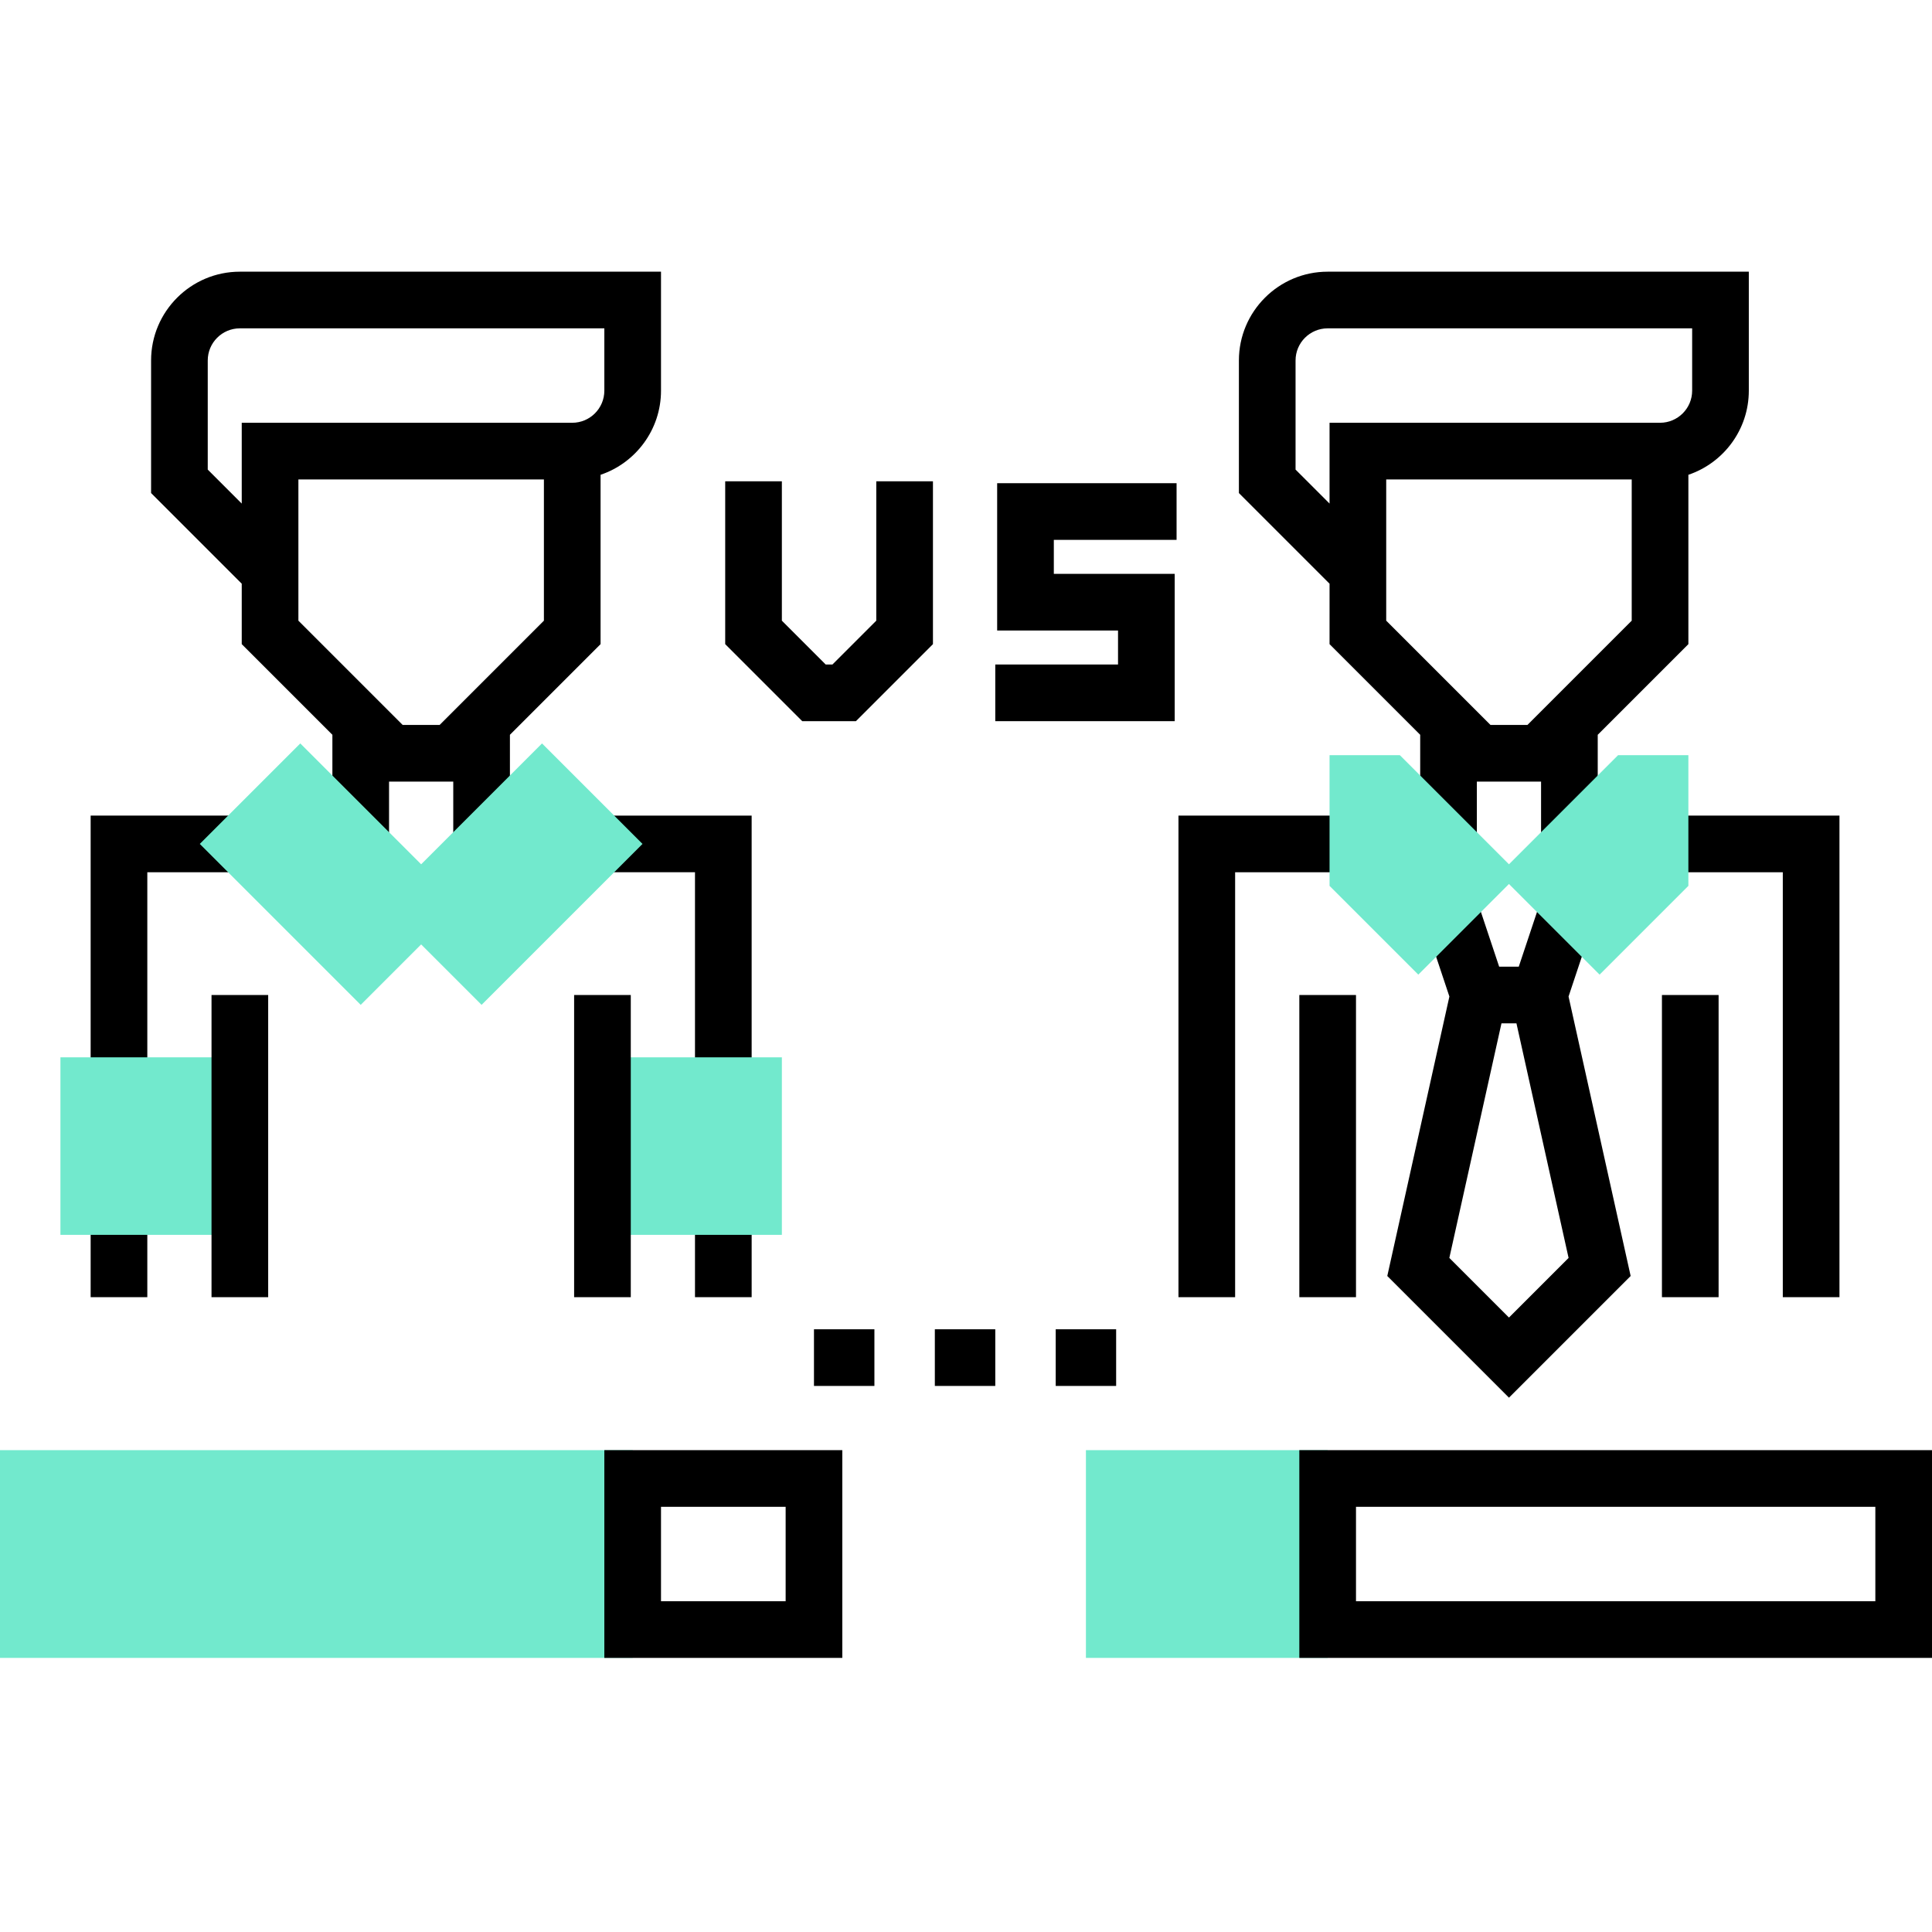 <svg height="512pt" viewBox="0 -72 512 512" width="512pt" xmlns="http://www.w3.org/2000/svg"><path d="m24.023 247.742h15.016v24.023h-15.016zm0 0"/><path d="m184.18 247.742h15.016v24.023h-15.016zm0 0"/><path d="m159.656 144.141v15.016h24.523v56.555h15.016v-71.57zm0 0"/><path d="m24.023 215.711h15.016v-56.555h24.523v-15.016h-39.539zm0 0"/><path d="m175.172 31.531v-31.531h-111.609c-12.973 0-23.523 10.551-23.523 23.523v35.141l24.023 24.023v16.016l24.023 24.023v28.922h15.016v-16.516h17.016v16.516h15.016v-28.922l24.023-24.023v-44.879c9.301-3.141 16.016-11.945 16.016-22.293zm-31.031 60.953-27.633 27.633h-9.797l-27.633-27.633v-37.43h65.062zm16.016-60.953c0 4.691-3.816 8.508-8.508 8.508h-87.586v21.414l-9.008-9.008v-28.922c0-4.691 3.816-8.508 8.508-8.508h96.594zm0 0"/><path d="m16.016 255.25h47.547v-47.047h-47.547zm0 0" fill="#72e9cd"/><path d="m159.656 208.203v47.047h47.547v-47.047zm0 0" fill="#72e9cd"/><path d="m56.055 191.688h15.016v80.078h-15.016zm0 0"/><path d="m152.148 191.688h15.016v80.078h-15.016zm0 0"/><path d="m170.273 151.648-26.633-26.633-32.031 32.031-32.031-32.031-26.633 26.633 42.648 42.648 16.016-16.016 16.016 16.016zm0 0" fill="#72e9cd"/><path d="m439.93 144.141v15.016h32.531v112.609h15.016v-127.625zm0 0"/><path d="m344.336 191.688h15.016v80.078h-15.016zm0 0"/><path d="m440.43 191.688h15.016v80.078h-15.016zm0 0"/><path d="m312.305 271.766h15.016v-112.609h32.531v-15.016h-47.547zm0 0"/><path d="m352.344 98.703 24.023 24.023v28.922h15.016v-16.516h17.016v16.516h15.016v-28.922l24.023-24.023v-44.879c9.301-3.141 16.016-11.949 16.016-22.293v-31.531h-111.609c-12.973 0-23.523 10.551-23.523 23.523v35.141l24.023 24.023zm80.078-6.219-27.633 27.633h-9.797l-27.633-27.633v-37.43h65.062zm-89.086-40.039v-28.922c0-4.691 3.816-8.508 8.508-8.508h96.594v16.516c0 4.691-3.816 8.508-8.508 8.508h-87.586v21.414zm0 0"/><path d="m423.027 170.039-14.242-4.75-6.297 18.891h-5.195l-6.297-18.891-14.242 4.75 7.348 22.051-16.457 74.062 32.246 32.246 32.246-32.246-16.457-74.062zm-7.336 91.324-15.801 15.801-15.801-15.801 13.816-62.168h3.969zm0 0"/><path d="m428.812 128.125-28.922 28.922-28.922-28.922h-18.625v34.641l23.523 23.523 24.023-24.023 24.023 24.023 23.523-23.523v-34.641zm0 0" fill="#72e9cd"/><path d="m0 312.305h167.664v55.055h-167.664zm0 0" fill="#72e9cd"/><path d="m223.219 367.359h-63.062v-55.055h63.062zm-48.047-15.016h33.031v-25.023h-33.031zm0 0"/><path d="m287.781 312.305h64.062v55.055h-64.062zm0 0" fill="#72e9cd"/><path d="m512 367.359h-167.664v-55.055h167.664zm-152.648-15.016h137.633v-25.023h-137.633zm0 0"/><path d="m311.305 119.117h-47.547v-15.016h32.531v-9.008h-32.031v-39.039h47.547v15.016h-32.531v9.008h32.031zm0 0"/><path d="m226.828 119.117h-14.227l-20.414-20.414v-43.148h15.016v36.93l11.617 11.617h1.789l11.617-11.617v-36.93h15.016v43.148zm0 0"/><path d="m215.711 280.273h16.016v15.016h-16.016zm0 0"/><path d="m247.742 280.273h16.016v15.016h-16.016zm0 0"/><path d="m279.773 280.273h16.016v15.016h-16.016zm0 0"/></svg>